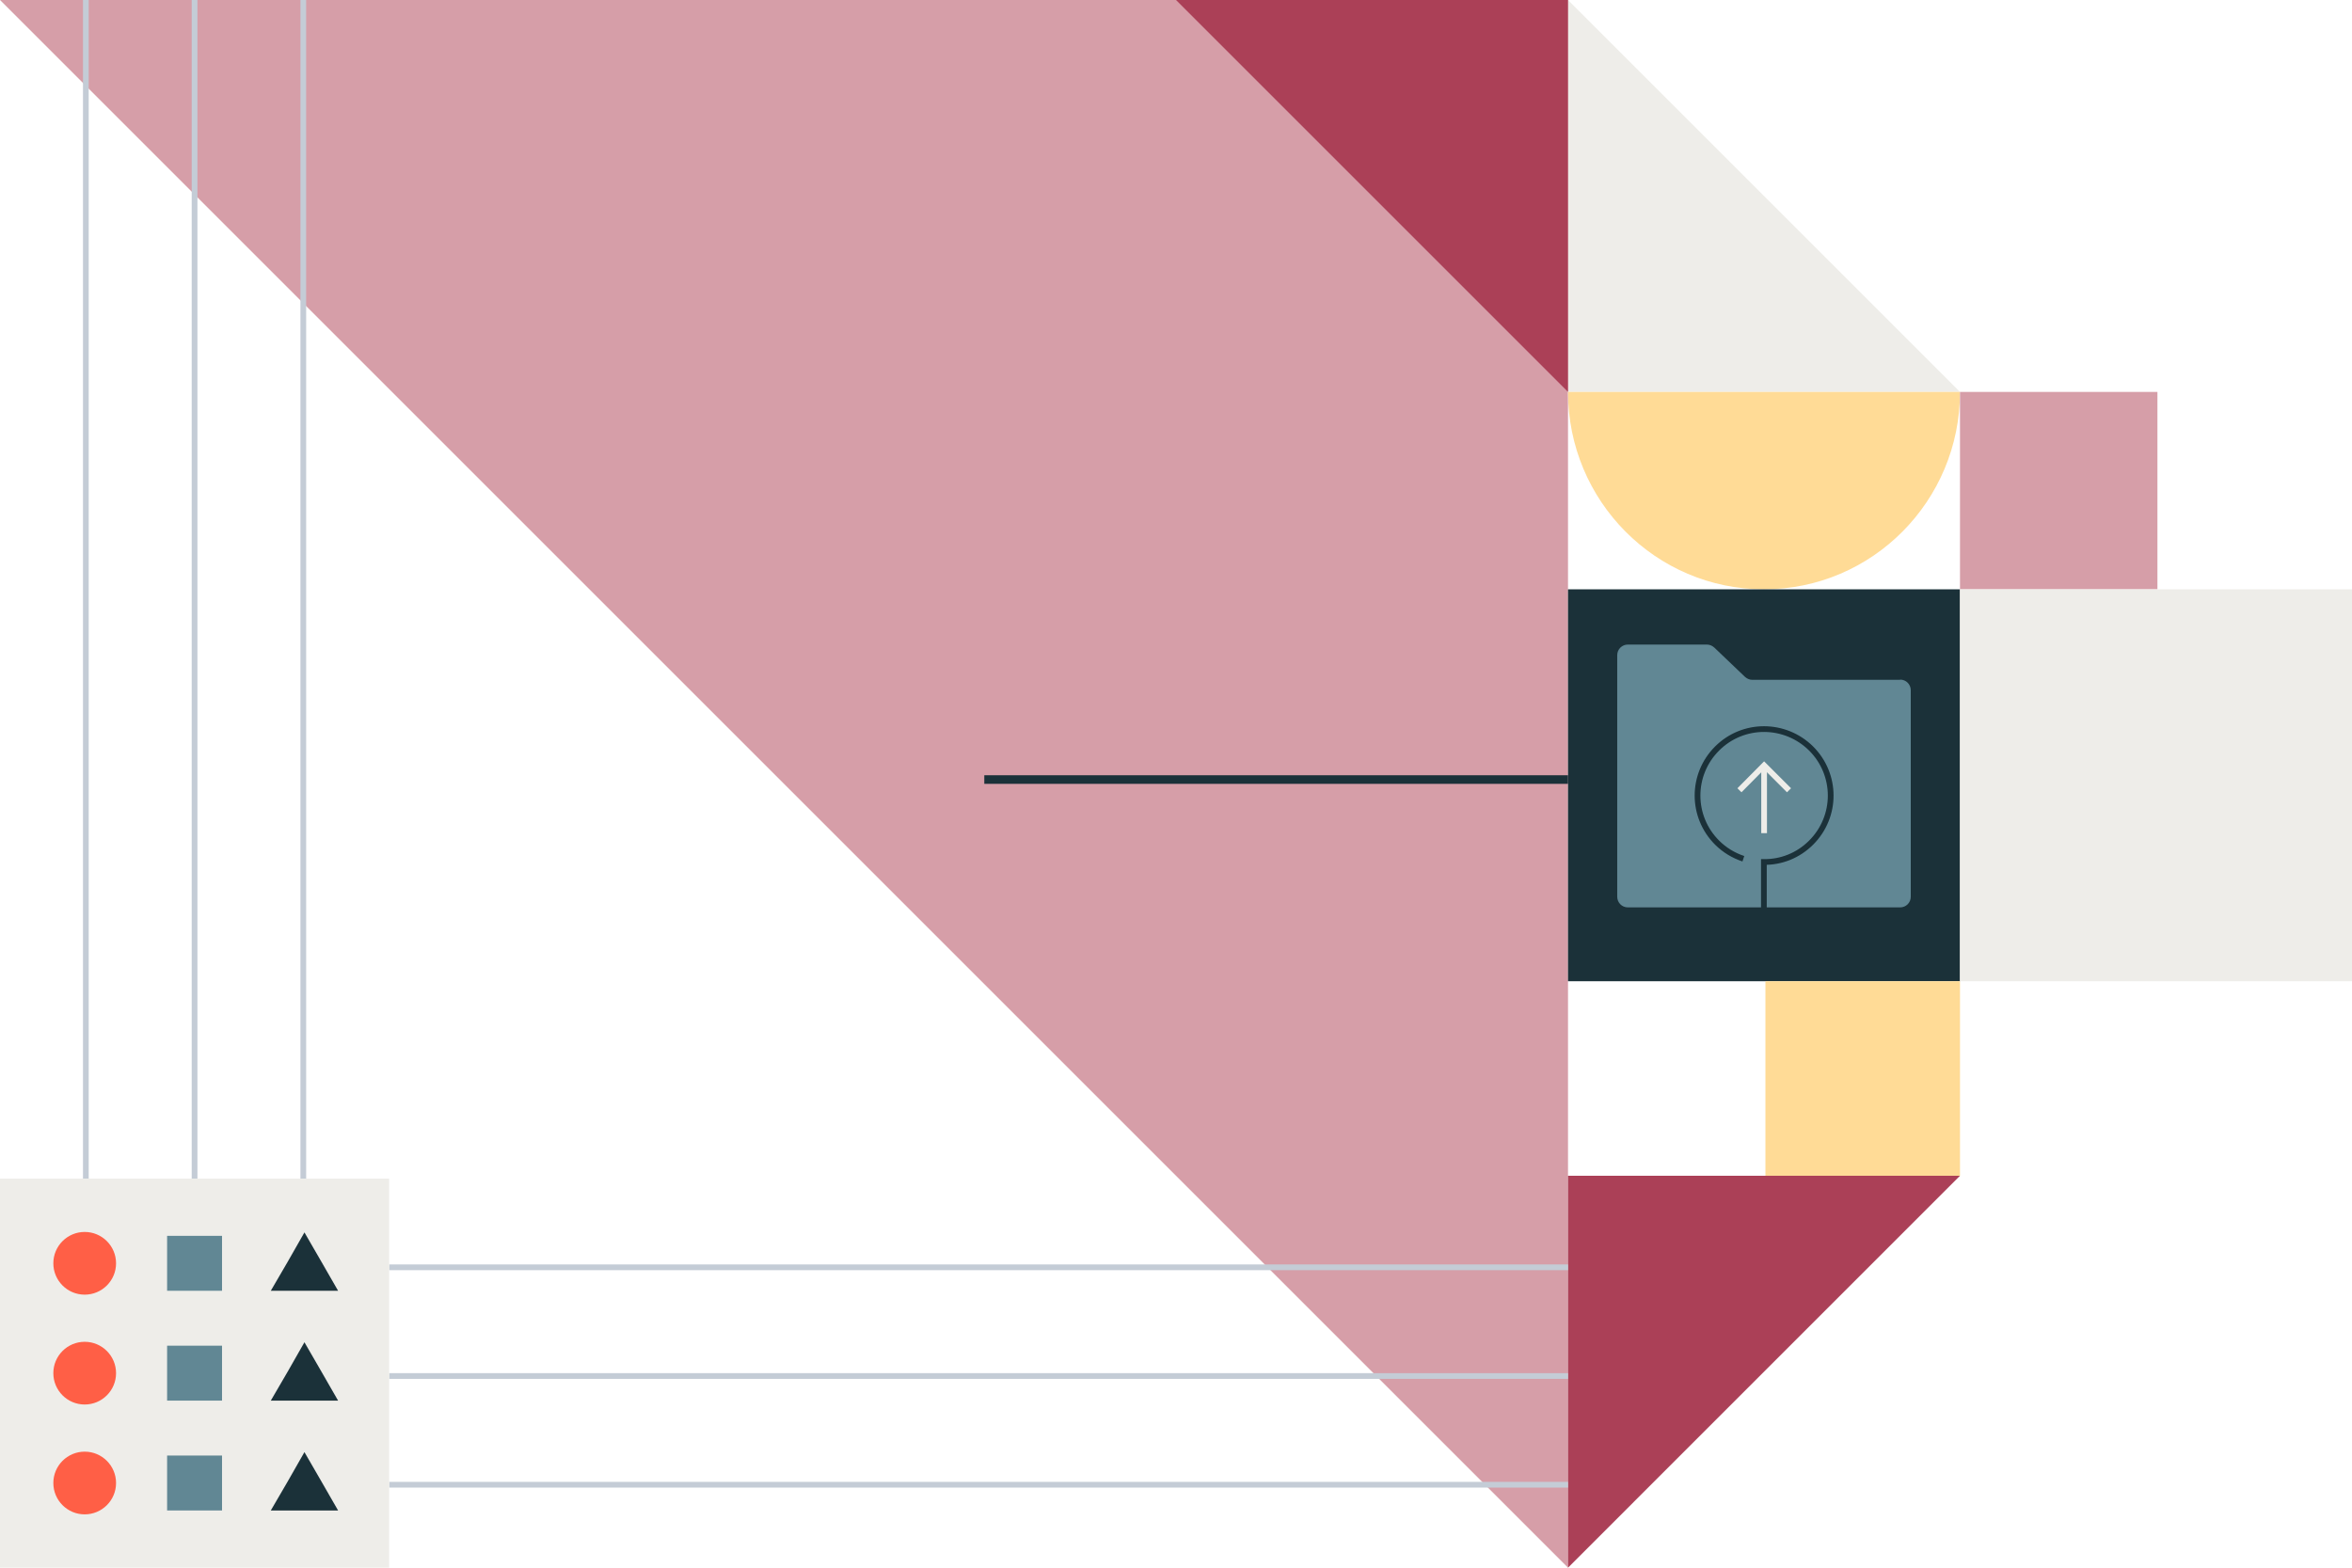 <svg width="822" height="548" viewBox="0 0 822 548" fill="none" xmlns="http://www.w3.org/2000/svg">
<path d="M548 6.53483e-06L6.53483e-06 0L548 548L548 6.53483e-06Z" fill="#D69EA8"/>
<path d="M548 137L685 137L548 -5.98846e-06L548 137Z" fill="#EEEDE9"/>
<path d="M548 1.63371e-06L411 0L548 137L548 1.63371e-06Z" fill="#AB4057"/>
<path d="M548 411L548 548L685 411L548 411Z" fill="#AB4057"/>
<path d="M616.5 206C654.332 206 685 175.108 685 137H548C548 175.108 578.668 206 616.5 206Z" fill="#FFDB96"/>
<path d="M548 343H685V206L548 206V343Z" fill="#1B3139"/>
<path d="M664.086 237.565C666.182 237.565 667.793 239.257 667.793 241.272V313.479C667.793 315.574 666.101 317.186 664.086 317.186H568.912C566.816 317.186 565.205 315.494 565.205 313.479V229.022C565.205 226.927 566.897 225.315 568.912 225.315H596.553C597.52 225.315 598.407 225.718 599.132 226.363C601.55 228.7 607.433 234.261 609.85 236.598C610.576 237.242 611.462 237.645 612.429 237.645H664.086V237.565Z" fill="#618794"/>
<path d="M609.286 300.182C605.902 299.054 602.759 297.2 600.099 294.541C590.993 285.435 590.993 270.767 600.099 261.661C609.206 252.555 623.873 252.635 632.979 261.661C642.086 270.767 642.086 285.435 632.979 294.541C628.386 299.135 622.422 301.391 616.459 301.31V318.637" stroke="#1B3139" stroke-width="2" stroke-miterlimit="10"/>
<path d="M616.54 291.237V267.544" stroke="#EEEDE9" stroke-width="2" stroke-miterlimit="10"/>
<path d="M607.917 276.247L616.539 267.544L625.243 276.247" stroke="#EEEDE9" stroke-width="2" stroke-miterlimit="10"/>
<line x1="344" y1="272.5" x2="548" y2="272.5" stroke="#1B3139" stroke-width="3"/>
<line x1="30" y1="8.79524e-08" x2="30" y2="412" stroke="#C4CCD6" stroke-width="2"/>
<line x1="548" y1="443" x2="136" y2="443" stroke="#C4CCD6" stroke-width="2"/>
<line x1="68" y1="8.79524e-08" x2="68" y2="412" stroke="#C4CCD6" stroke-width="2"/>
<line x1="548" y1="481" x2="136" y2="481" stroke="#C4CCD6" stroke-width="2"/>
<line x1="106" y1="8.79524e-08" x2="106" y2="412" stroke="#C4CCD6" stroke-width="2"/>
<line x1="548" y1="519" x2="136" y2="519" stroke="#C4CCD6" stroke-width="2"/>
<path d="M136 412H0V548H136V412Z" fill="#EEEDE9"/>
<path d="M77.6 432H58.4V451.2H77.6V432Z" fill="#618794"/>
<path d="M77.6 470.4H58.4V489.6H77.6V470.4Z" fill="#618794"/>
<path d="M77.6 508.8H58.4V528H77.6V508.8Z" fill="#618794"/>
<path d="M29.6 452.56C35.653 452.56 40.56 447.653 40.56 441.6C40.56 435.547 35.653 430.64 29.6 430.64C23.547 430.64 18.64 435.547 18.64 441.6C18.64 447.653 23.547 452.56 29.6 452.56Z" fill="#FF5F46"/>
<path d="M29.6 529.36C35.653 529.36 40.56 524.453 40.56 518.4C40.56 512.347 35.653 507.44 29.6 507.44C23.547 507.44 18.64 512.347 18.64 518.4C18.64 524.453 23.547 529.36 29.6 529.36Z" fill="#FF5F46"/>
<path d="M29.6 490.96C35.653 490.96 40.56 486.053 40.56 480C40.56 473.947 35.653 469.04 29.6 469.04C23.547 469.04 18.64 473.947 18.64 480C18.64 486.053 23.547 490.96 29.6 490.96Z" fill="#FF5F46"/>
<path d="M106.4 430.8L112.32 441.04L118.16 451.2H106.4H94.64L100.56 441.04L106.4 430.8Z" fill="#1B3139"/>
<path d="M106.4 469.2L112.32 479.44L118.16 489.6H106.4H94.64L100.56 479.44L106.4 469.2Z" fill="#1B3139"/>
<path d="M106.4 507.6L112.32 517.84L118.16 528H106.4H94.64L100.56 517.84L106.4 507.6Z" fill="#1B3139"/>
<rect x="685" y="137" width="69" height="69" fill="#D69EA8"/>
<rect x="617" y="343" width="68" height="68" fill="#FFDB96"/>
<rect x="685" y="206" width="137" height="137" fill="#EEEDE9"/>
</svg>
